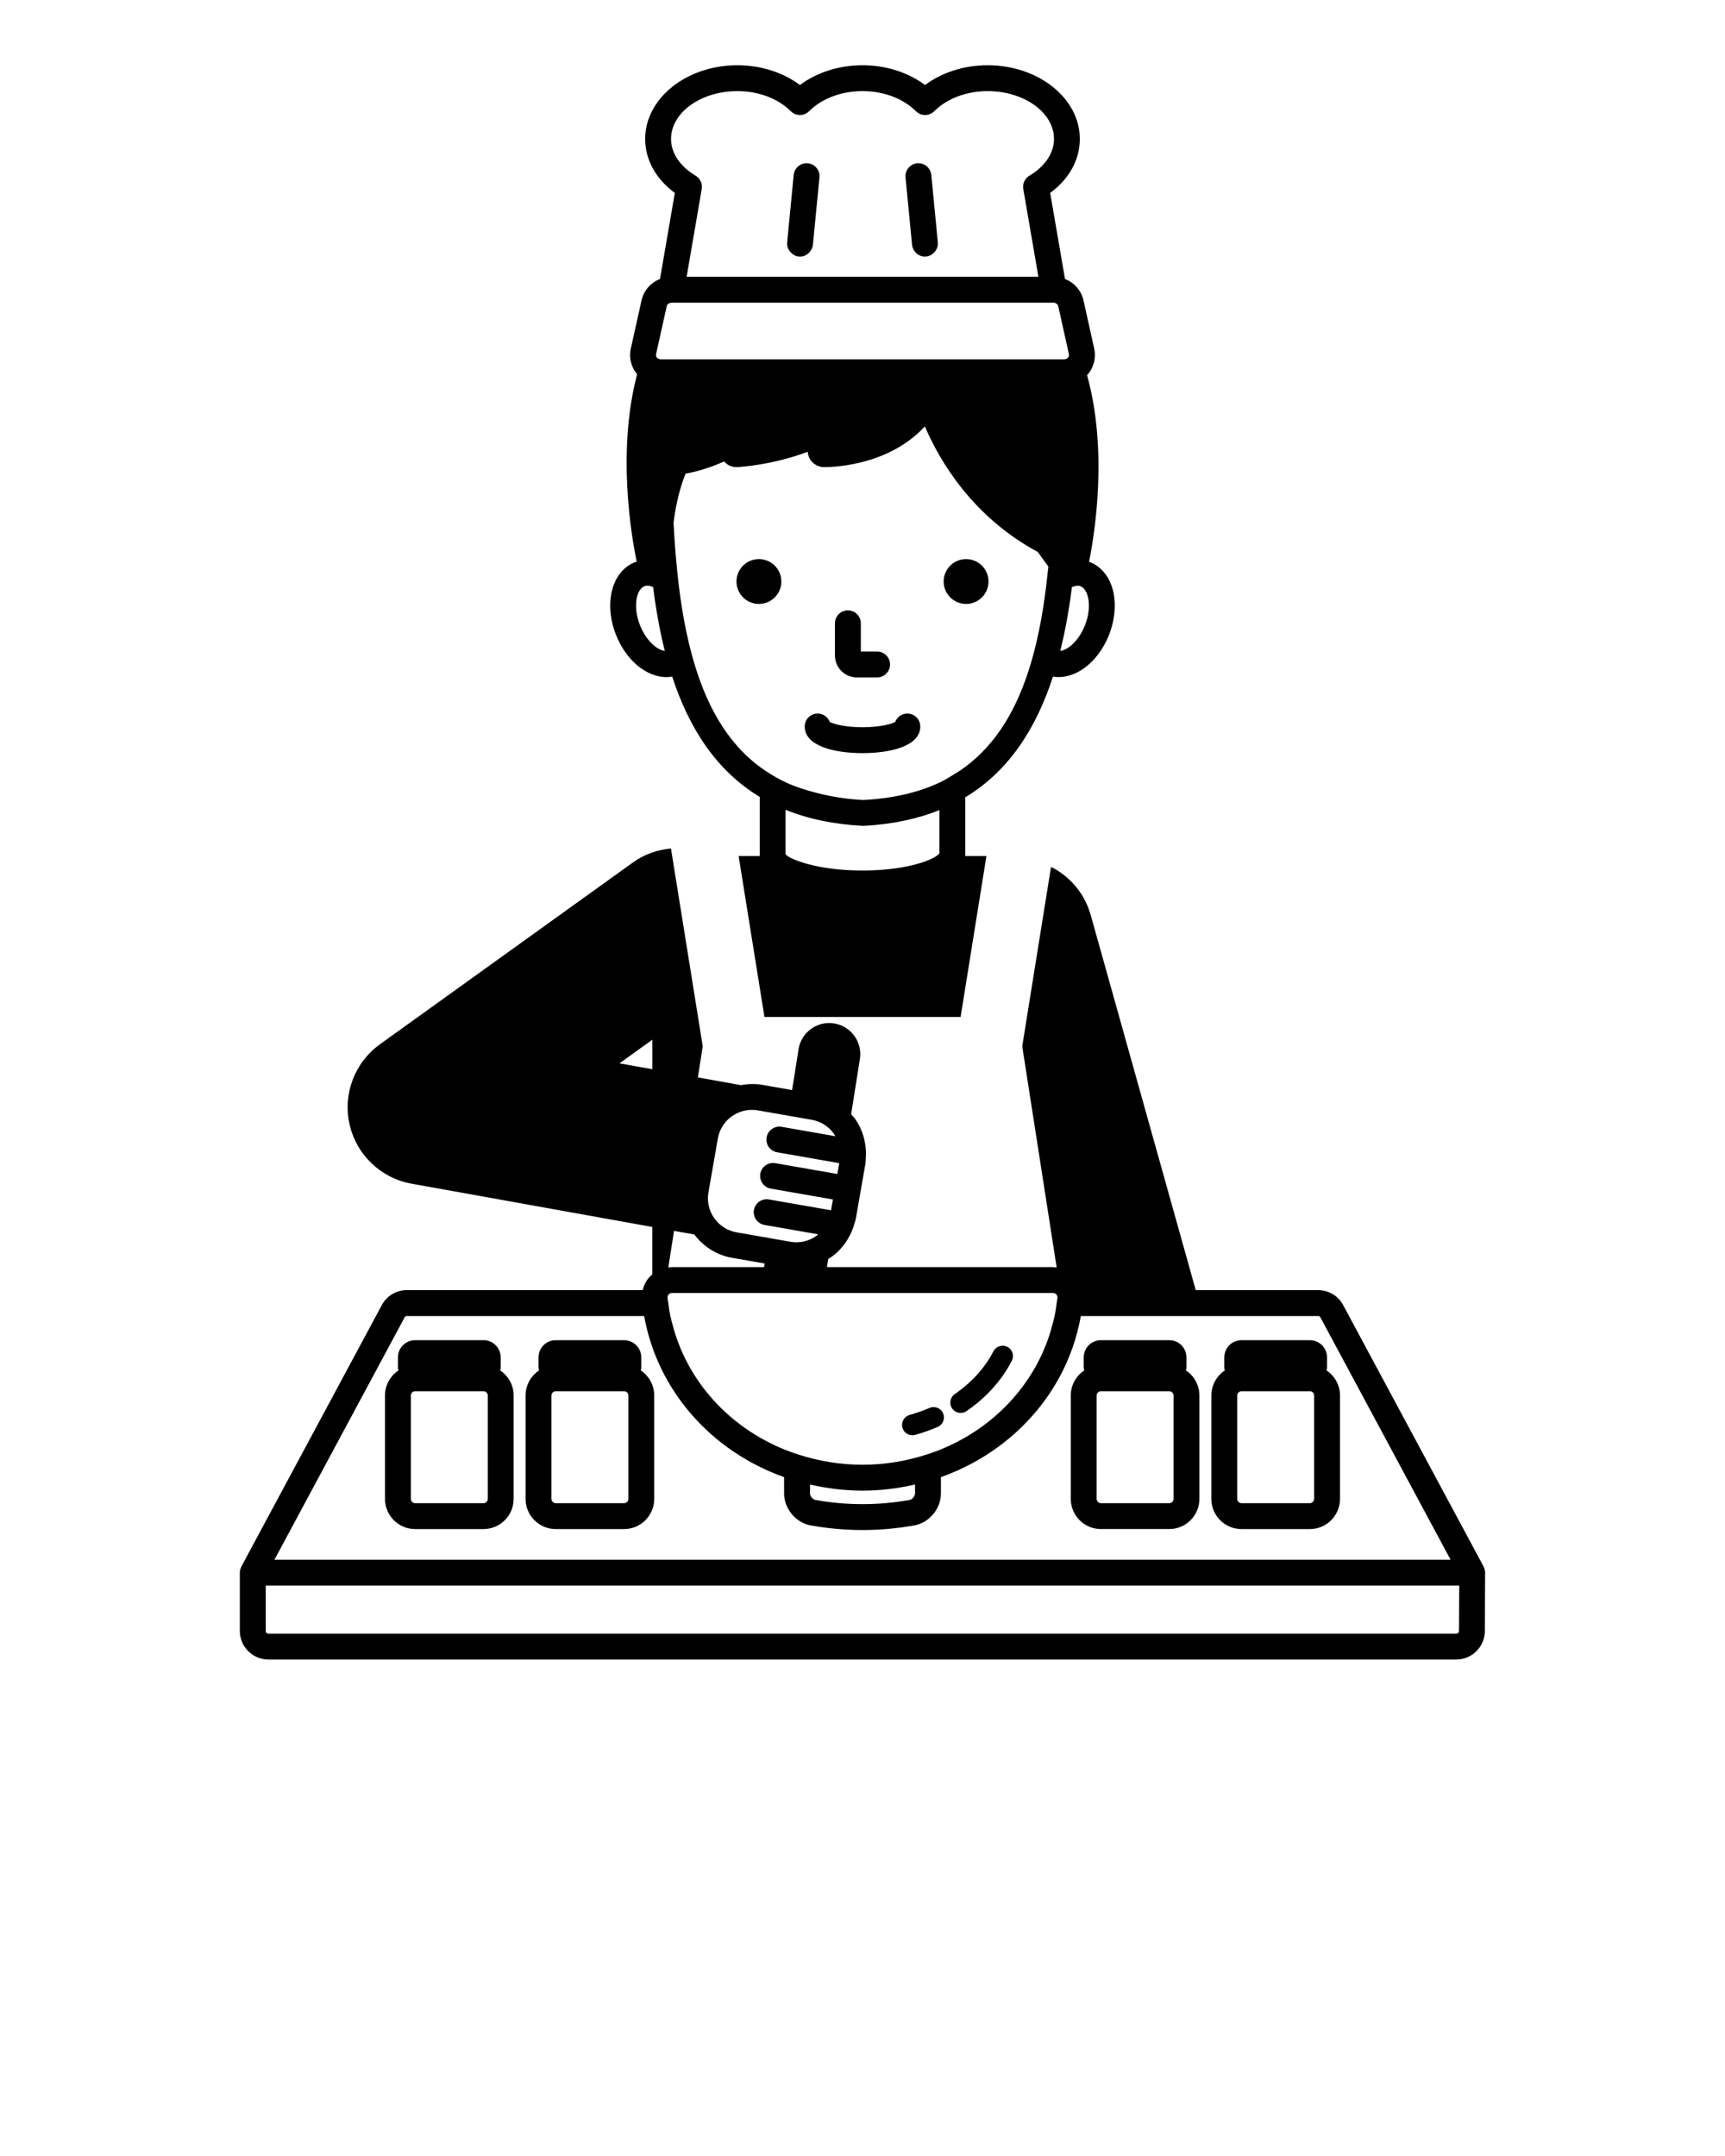<svg xmlns="http://www.w3.org/2000/svg" xmlns:xlink="http://www.w3.org/1999/xlink" version="1.1" x="0px" y="0px" viewBox="0 0 100 125" enable-background="new 0 0 100 100" xml:space="preserve"><path d="M64.548,34.351c-0.181-0.852-0.677-1.492-1.359-1.758  c-0.018-0.007-0.038-0.007-0.056-0.014c0.348-1.73,1.092-6.482-0.116-10.833  c0.022-0.025,0.05-0.044,0.071-0.07c0.333-0.417,0.458-0.954,0.342-1.475  l-0.619-2.783c-0.131-0.586-0.542-1.037-1.072-1.243l-0.859-4.989  c1.099-0.808,1.719-1.925,1.719-3.128c0-2.357-2.397-4.275-5.345-4.275  c-1.358,0-2.644,0.412-3.627,1.146c-0.983-0.734-2.269-1.146-3.627-1.146  c-1.358,0-2.644,0.412-3.627,1.146c-0.983-0.734-2.269-1.146-3.627-1.146  c-2.947,0-5.345,1.918-5.345,4.275c0,1.203,0.62,2.32,1.719,3.128l-0.859,4.99  c-0.53,0.207-0.94,0.657-1.071,1.243l-0.619,2.782  c-0.116,0.521,0.009,1.059,0.343,1.475c0.006,0.007,0.014,0.013,0.02,0.02  c-1.17,4.448-0.346,9.32-0.023,10.874c-0.032,0.01-0.066,0.011-0.098,0.023  c-1.336,0.521-1.824,2.362-1.111,4.193c0.588,1.509,1.782,2.472,2.932,2.472  c0.112,0,0.224-0.012,0.334-0.031c0.98,3.005,2.561,5.455,5.075,6.976v3.423  v0.003h-1.225l0.251,1.562l0.582,3.625l0.666,4.148h11.37l1.412-8.799  l0.086-0.536h-1.225v-3.404c2.52-1.519,4.102-3.979,5.082-6.998  c0.106,0.017,0.214,0.029,0.323,0.029c0.491,0,1.001-0.173,1.473-0.509  c0.625-0.445,1.144-1.141,1.463-1.961C64.619,35.965,64.707,35.101,64.548,34.351z   M38.901,8.058c0-1.53,1.725-2.775,3.845-2.775c1.225,0,2.354,0.425,3.098,1.166  c0.293,0.292,0.766,0.292,1.059,0c0.744-0.741,1.873-1.166,3.098-1.166  c1.225,0,2.354,0.425,3.098,1.166c0.293,0.292,0.766,0.292,1.059,0  c0.744-0.741,1.873-1.166,3.098-1.166c2.12,0,3.845,1.245,3.845,2.775  c0,0.813-0.519,1.59-1.425,2.129c-0.266,0.159-0.408,0.465-0.355,0.771  l0.876,5.09H39.804l0.876-5.09c0.053-0.306-0.089-0.613-0.355-0.771  C39.42,9.647,38.901,8.871,38.901,8.058z M37.097,36.24  c-0.416-1.068-0.207-2.069,0.258-2.25c0.058-0.022,0.118-0.032,0.178-0.032  c0.114,0,0.228,0.036,0.329,0.08c0.162,1.291,0.383,2.531,0.678,3.704  C38.072,37.678,37.443,37.125,37.097,36.24z M54.458,49.479  c-0.007,0.01-0.02,0.021-0.03,0.032c-0.031,0.036-0.076,0.074-0.137,0.117  c-0.246,0.17-0.733,0.378-1.457,0.547c-0.717,0.167-1.653,0.295-2.835,0.295  c-1.192,0-2.134-0.129-2.853-0.295c-0.764-0.176-1.27-0.392-1.492-0.547  c-0.058-0.04-0.094-0.075-0.114-0.104v-0.012v-2.561  c1.289,0.521,2.777,0.843,4.497,0.93c1.688-0.085,3.15-0.402,4.42-0.913  V49.479z M60.737,33.182c-0.199,1.947-0.512,3.704-0.971,5.256  c-0.78,2.637-1.992,4.677-3.82,6.031c-0.235,0.174-0.482,0.335-0.737,0.486  c-0.246,0.145-0.485,0.297-0.75,0.42c-1.24,0.578-2.702,0.919-4.42,1.007  c-0.987-0.05-1.873-0.199-2.698-0.411c-0.625-0.16-1.221-0.349-1.76-0.598  c-0.387-0.179-0.75-0.385-1.095-0.61c-2.074-1.345-3.405-3.5-4.246-6.329  c-0.46-1.549-0.774-3.302-0.973-5.244c-0.095-0.926-0.173-1.883-0.221-2.892  c0.148-1.152,0.394-2.086,0.696-2.836c0.427-0.076,1.259-0.267,2.235-0.707  c0.187,0.215,0.466,0.343,0.765,0.326c0.146-0.007,2.039-0.115,4.081-0.888  c0.003,0.053,0.011,0.106,0.024,0.159c0.1,0.42,0.471,0.72,0.903,0.729  c0.172,0.003,3.644,0.05,5.864-2.358c0.877,2.038,2.775,5.243,6.546,7.279  l0.615,0.848C60.761,32.964,60.748,33.071,60.737,33.182z M60.971,20.831H38.278  c-0.019,0-0.03-0.009-0.046-0.012c-0.013-0.003-0.025-0.005-0.037-0.01  c-0.052-0.02-0.093-0.048-0.112-0.071c-0.028-0.035-0.071-0.108-0.049-0.211  l0.273-1.228l0.312-1.4l0.034-0.153c0.016-0.071,0.065-0.121,0.125-0.154  c0.024-0.014,0.05-0.022,0.077-0.027c0.015-0.003,0.026-0.015,0.042-0.015  h0.649h20.907h0.535h0.114c0.044,0,0.082,0.021,0.119,0.042  c0.06,0.034,0.109,0.083,0.125,0.153l0.101,0.454l0.244,1.1l0.273,1.229  c0.022,0.102-0.021,0.175-0.049,0.21c-0.023,0.029-0.076,0.066-0.149,0.081  c-0.016,0.004-0.027,0.013-0.047,0.013h-0.011H60.971z M62.902,36.24  c-0.211,0.543-0.553,1.011-0.936,1.284c-0.095,0.067-0.293,0.186-0.502,0.218  c0.293-1.173,0.513-2.413,0.675-3.702c0.187-0.08,0.364-0.104,0.505-0.049  c0.289,0.112,0.401,0.507,0.437,0.672C63.178,35.123,63.114,35.698,62.902,36.24z   M48.403,38.008v-1.871c0-0.415,0.336-0.75,0.75-0.75s0.75,0.335,0.75,0.75v1.638H50.847  c0.414,0,0.75,0.336,0.75,0.75s-0.336,0.75-0.75,0.75h-1.178  C48.971,39.274,48.403,38.706,48.403,38.008z M45.295,33.715  c0,0.718-0.582,1.3-1.3,1.3s-1.3-0.582-1.3-1.3  c0-0.718,0.582-1.3,1.3-1.3S45.295,32.997,45.295,33.715z M57.305,33.715  c0,0.718-0.582,1.3-1.3,1.3s-1.3-0.582-1.3-1.3  c0-0.718,0.582-1.3,1.3-1.3S57.305,32.997,57.305,33.715z M53.35,42.12  c0,1.14-1.73,1.545-3.35,1.545s-3.35-0.405-3.35-1.545  c0-0.414,0.336-0.75,0.75-0.75c0.323,0,0.598,0.204,0.704,0.489  c0.236,0.125,0.918,0.306,1.896,0.306s1.661-0.181,1.896-0.306  c0.106-0.285,0.381-0.489,0.704-0.489C53.014,41.37,53.35,41.706,53.35,42.12z   M45.843,14.638c-0.145-0.152-0.232-0.358-0.21-0.583l0.033-0.346l0.345-3.569  c0.04-0.412,0.412-0.71,0.819-0.674c0.412,0.04,0.714,0.406,0.674,0.818  l-0.319,3.293l-0.06,0.622c-0.012,0.126-0.063,0.235-0.129,0.334  c-0.135,0.205-0.36,0.344-0.617,0.344c-0.024,0-0.049-0.001-0.073-0.004  C46.121,14.855,45.963,14.764,45.843,14.638z M52.809,13.534l-0.314-3.25  c-0.04-0.412,0.262-0.778,0.674-0.818c0.408-0.038,0.779,0.262,0.819,0.674  l0.346,3.578l0.033,0.337c0.022,0.234-0.073,0.446-0.229,0.599  c-0.118,0.116-0.268,0.202-0.446,0.219c-0.024,0.002-0.049,0.004-0.073,0.004  c-0.273,0-0.512-0.152-0.644-0.378c-0.052-0.09-0.091-0.189-0.102-0.3  L52.809,13.534z M86.013,90.854c-0.005-0.009-0.002-0.02-0.007-0.029  l-8.145-15.164c-0.286-0.531-0.838-0.861-1.441-0.861h-7.101l-6.089-21.746  c-0.331-1.183-1.107-2.119-2.094-2.686c-0.067-0.039-0.139-0.065-0.208-0.101  l-1.668,10.396l1.996,12.824c-0.07-0.009-0.138-0.022-0.209-0.022h-1.448H47.938  l0.076-0.478c0.055-0.034,0.113-0.062,0.167-0.099  c0.478-0.335,0.841-0.783,1.098-1.29c0.099-0.196,0.179-0.4,0.24-0.614  c0.034-0.12,0.078-0.236,0.1-0.361L49.891,69.062l0.273-1.562  c0.021-0.12,0.019-0.24,0.027-0.36c0.015-0.217,0.011-0.432-0.013-0.645  c-0.066-0.573-0.258-1.127-0.599-1.613c-0.071-0.101-0.158-0.185-0.238-0.277  l0.508-3.209c0.156-0.982-0.514-1.904-1.496-2.06  c-0.987-0.157-1.904,0.515-2.06,1.496l-0.375,2.368l-1.726-0.302  c-0.423-0.074-0.838-0.058-1.237,0.017l-2.498-0.449l0.281-1.806l-0.357-2.225  l-1.322-8.232l-0.151-0.938c-0.004-0.024-0.001-0.048-0.004-0.072  c-0.771,0.071-1.535,0.324-2.21,0.809l-14.667,10.542  c-1.467,1.055-2.162,2.885-1.762,4.647c0.399,1.763,1.814,3.116,3.592,3.436  l13.957,2.509v2.758c-0.056,0.048-0.115,0.093-0.165,0.148  c-0.196,0.216-0.324,0.478-0.394,0.756H23.58c-0.603,0-1.156,0.33-1.442,0.862  l-8.145,15.163c-0.005,0.008-0.002,0.019-0.007,0.027  c-0.049,0.1-0.083,0.208-0.083,0.327v3.382c0,0.914,0.743,1.656,1.656,1.656h68.863  c0.91,0,1.653-0.739,1.656-1.648l0.016-3.386  C86.096,91.064,86.062,90.955,86.013,90.854z M41.069,69.129l0.545-3.122  c0.17-0.973,1.019-1.66,1.974-1.66c0.114,0,0.229,0.01,0.346,0.03  l1.75,0.306l1.139,0.199l0.233,0.041c0.527,0.092,0.988,0.384,1.295,0.822  c0.029,0.041,0.048,0.087,0.073,0.129l-1.132-0.198l-1.719-0.3l-0.264-0.046  c-0.404-0.07-0.796,0.201-0.868,0.609s0.202,0.797,0.61,0.868l0.287,0.05  l2.338,0.409L48.652,67.438l-0.11,0.628l-0.884-0.155l-2.418-0.422l-0.297-0.052  c-0.405-0.069-0.796,0.201-0.868,0.609s0.202,0.797,0.61,0.868l0.321,0.056  l2.283,0.399l0.995,0.174l-0.11,0.627l-1.201-0.21l-2.068-0.361l-0.331-0.058  c-0.406-0.07-0.796,0.202-0.868,0.61c-0.071,0.408,0.202,0.796,0.61,0.868  l0.354,0.062l1.02,0.178l1.74,0.304c-0.039,0.032-0.072,0.068-0.113,0.097  c-0.438,0.308-0.97,0.426-1.497,0.334c-0,0-0,0-0,0l-1.183-0.207  l-0.076-0.014l-1.863-0.325C41.61,71.259,40.879,70.218,41.069,69.129z   M39.074,71.363l1.178,0.211c0.517,0.687,1.278,1.193,2.189,1.352l1.886,0.329  l-0.033,0.209h-5.341c-0.071,0-0.139,0.014-0.209,0.022L39.074,71.363z   M38.763,75.05c0.029-0.031,0.091-0.085,0.189-0.085h21.067h1.028  c0.098,0,0.161,0.054,0.189,0.085c0.028,0.032,0.075,0.1,0.065,0.198  c-0.01,0.102-0.032,0.2-0.046,0.302c-0.033,0.252-0.066,0.504-0.117,0.75  c-0.004,0.019-0.01,0.037-0.014,0.056c-0.023,0.109-0.055,0.214-0.082,0.321  c-0.079,0.32-0.172,0.635-0.28,0.942c-1.036,2.949-3.366,5.289-6.35,6.466  c-0.237,0.093-0.479,0.177-0.723,0.255c-1.159,0.372-2.397,0.583-3.69,0.583  c-1.293,0-2.532-0.211-3.691-0.583c-0.244-0.079-0.486-0.162-0.722-0.255  c-3.295-1.3-5.793-4.019-6.63-7.408c-0.026-0.107-0.059-0.212-0.082-0.321  c-0.004-0.019-0.01-0.037-0.014-0.056c-0.051-0.246-0.084-0.498-0.117-0.75  c-0.013-0.101-0.036-0.199-0.046-0.302C38.688,75.15,38.735,75.082,38.763,75.05  z M53.046,86.069v0.51c0,0.157-0.157,0.357-0.302,0.383h-0.001  c-1.82,0.327-3.666,0.327-5.483,0c-0.148-0.027-0.306-0.224-0.305-0.385  l0.01-0.505c0.975,0.222,1.989,0.352,3.035,0.352  C51.051,86.424,52.067,86.293,53.046,86.069z M35.911,61.65l1.905-1.369v1.711  L35.911,61.65z M23.46,76.372c0.024-0.044,0.07-0.072,0.121-0.072h13.761  c0.783,4.357,3.927,7.851,8.112,9.34v0.936c-0.001,0.887,0.673,1.706,1.539,1.863  c0.998,0.179,2.002,0.269,3.007,0.269s2.01-0.09,3.007-0.269  c0.866-0.154,1.541-0.972,1.539-1.861v-0.938c2.958-1.052,5.397-3.104,6.851-5.756  c0.604-1.101,1.032-2.306,1.261-3.584h7.082h6.681  c0.05,0,0.096,0.028,0.12,0.072l7.551,14.058H15.909L23.46,76.372z M84.58,94.563  c-0,0.085-0.07,0.155-0.156,0.155h-68.863c-0.086,0-0.156-0.07-0.156-0.156  v-2.632h69.188L84.58,94.563z M28.996,79.455c0.008-0.05,0.03-0.096,0.03-0.148  v-0.607c0-0.553-0.448-1-1-1h-3.958c-0.552,0-1,0.447-1,1v0.607  c0,0.053,0.022,0.098,0.03,0.148c-0.469,0.314-0.78,0.849-0.78,1.455v5.993  c0,0.965,0.785,1.75,1.75,1.75h3.958c0.965,0,1.75-0.785,1.75-1.75V80.91  C29.776,80.304,29.466,79.769,28.996,79.455z M28.276,86.902c0,0.138-0.112,0.25-0.25,0.25  h-3.958c-0.138,0-0.25-0.112-0.25-0.25V80.91c0-0.138,0.112-0.25,0.25-0.25h3.958  c0.138,0,0.25,0.112,0.25,0.25V86.902z M37.146,79.455  c0.008-0.05,0.03-0.096,0.03-0.148v-0.607c0-0.553-0.448-1-1-1h-3.958  c-0.552,0-1,0.447-1,1v0.607c0,0.052,0.022,0.098,0.03,0.148  c-0.47,0.314-0.78,0.849-0.78,1.455v5.993c0,0.965,0.785,1.75,1.75,1.75h3.958  c0.965,0,1.75-0.785,1.75-1.75V80.91C37.926,80.304,37.615,79.769,37.146,79.455z   M36.426,86.902c0,0.138-0.112,0.25-0.25,0.25h-3.958c-0.138,0-0.25-0.112-0.25-0.25  V80.91c0-0.138,0.112-0.25,0.25-0.25h3.958c0.138,0,0.25,0.112,0.25,0.25V86.902z   M68.751,79.455c0.008-0.051,0.03-0.096,0.03-0.148v-0.607c0-0.553-0.448-1-1-1  h-3.958c-0.552,0-1,0.447-1,1v0.607c0,0.052,0.022,0.098,0.03,0.148  c-0.469,0.314-0.78,0.849-0.78,1.455v0.571v5.421c0,0.965,0.785,1.75,1.75,1.75  h3.958c0.965,0,1.75-0.785,1.75-1.75V81.516v-0.606  C69.531,80.304,69.221,79.769,68.751,79.455z M68.031,82.909v3.994  c0,0.138-0.112,0.25-0.25,0.25h-3.958c-0.138,0-0.25-0.112-0.25-0.25v-4.015V80.91  c0-0.138,0.112-0.25,0.25-0.25h3.958c0.138,0,0.25,0.112,0.25,0.25V82.909z M76.901,79.455  c0.008-0.05,0.03-0.096,0.03-0.148v-0.607c0-0.553-0.448-1-1-1h-3.958  c-0.552,0-1,0.447-1,1v0.607c0,0.053,0.022,0.098,0.03,0.148  c-0.469,0.314-0.78,0.849-0.78,1.455v5.993c0,0.965,0.785,1.75,1.75,1.75h3.958  c0.965,0,1.75-0.785,1.75-1.75V80.91C77.681,80.304,77.371,79.769,76.901,79.455z   M76.181,86.902c0,0.138-0.112,0.25-0.25,0.25H71.974c-0.138,0-0.25-0.112-0.25-0.25V80.91  c0-0.138,0.112-0.25,0.25-0.25h3.958c0.138,0,0.25,0.112,0.25,0.25V86.902z M55.196,81.658  c-0.188-0.273-0.118-0.646,0.155-0.834c0.98-0.673,1.753-1.529,2.237-2.476  c0.15-0.295,0.512-0.413,0.807-0.261c0.295,0.15,0.412,0.512,0.261,0.807  c-0.574,1.125-1.482,2.134-2.626,2.919c-0.104,0.071-0.222,0.105-0.339,0.105  C55.5,81.918,55.312,81.827,55.196,81.658z M52.315,82.776  c-0.09-0.319,0.096-0.65,0.415-0.74c0.396-0.111,0.785-0.249,1.154-0.407  c0.306-0.132,0.658,0.01,0.788,0.314c0.131,0.305-0.01,0.657-0.314,0.788  c-0.418,0.18-0.856,0.334-1.303,0.46c-0.055,0.015-0.109,0.022-0.163,0.022  C52.63,83.214,52.389,83.041,52.315,82.776z"/></svg>